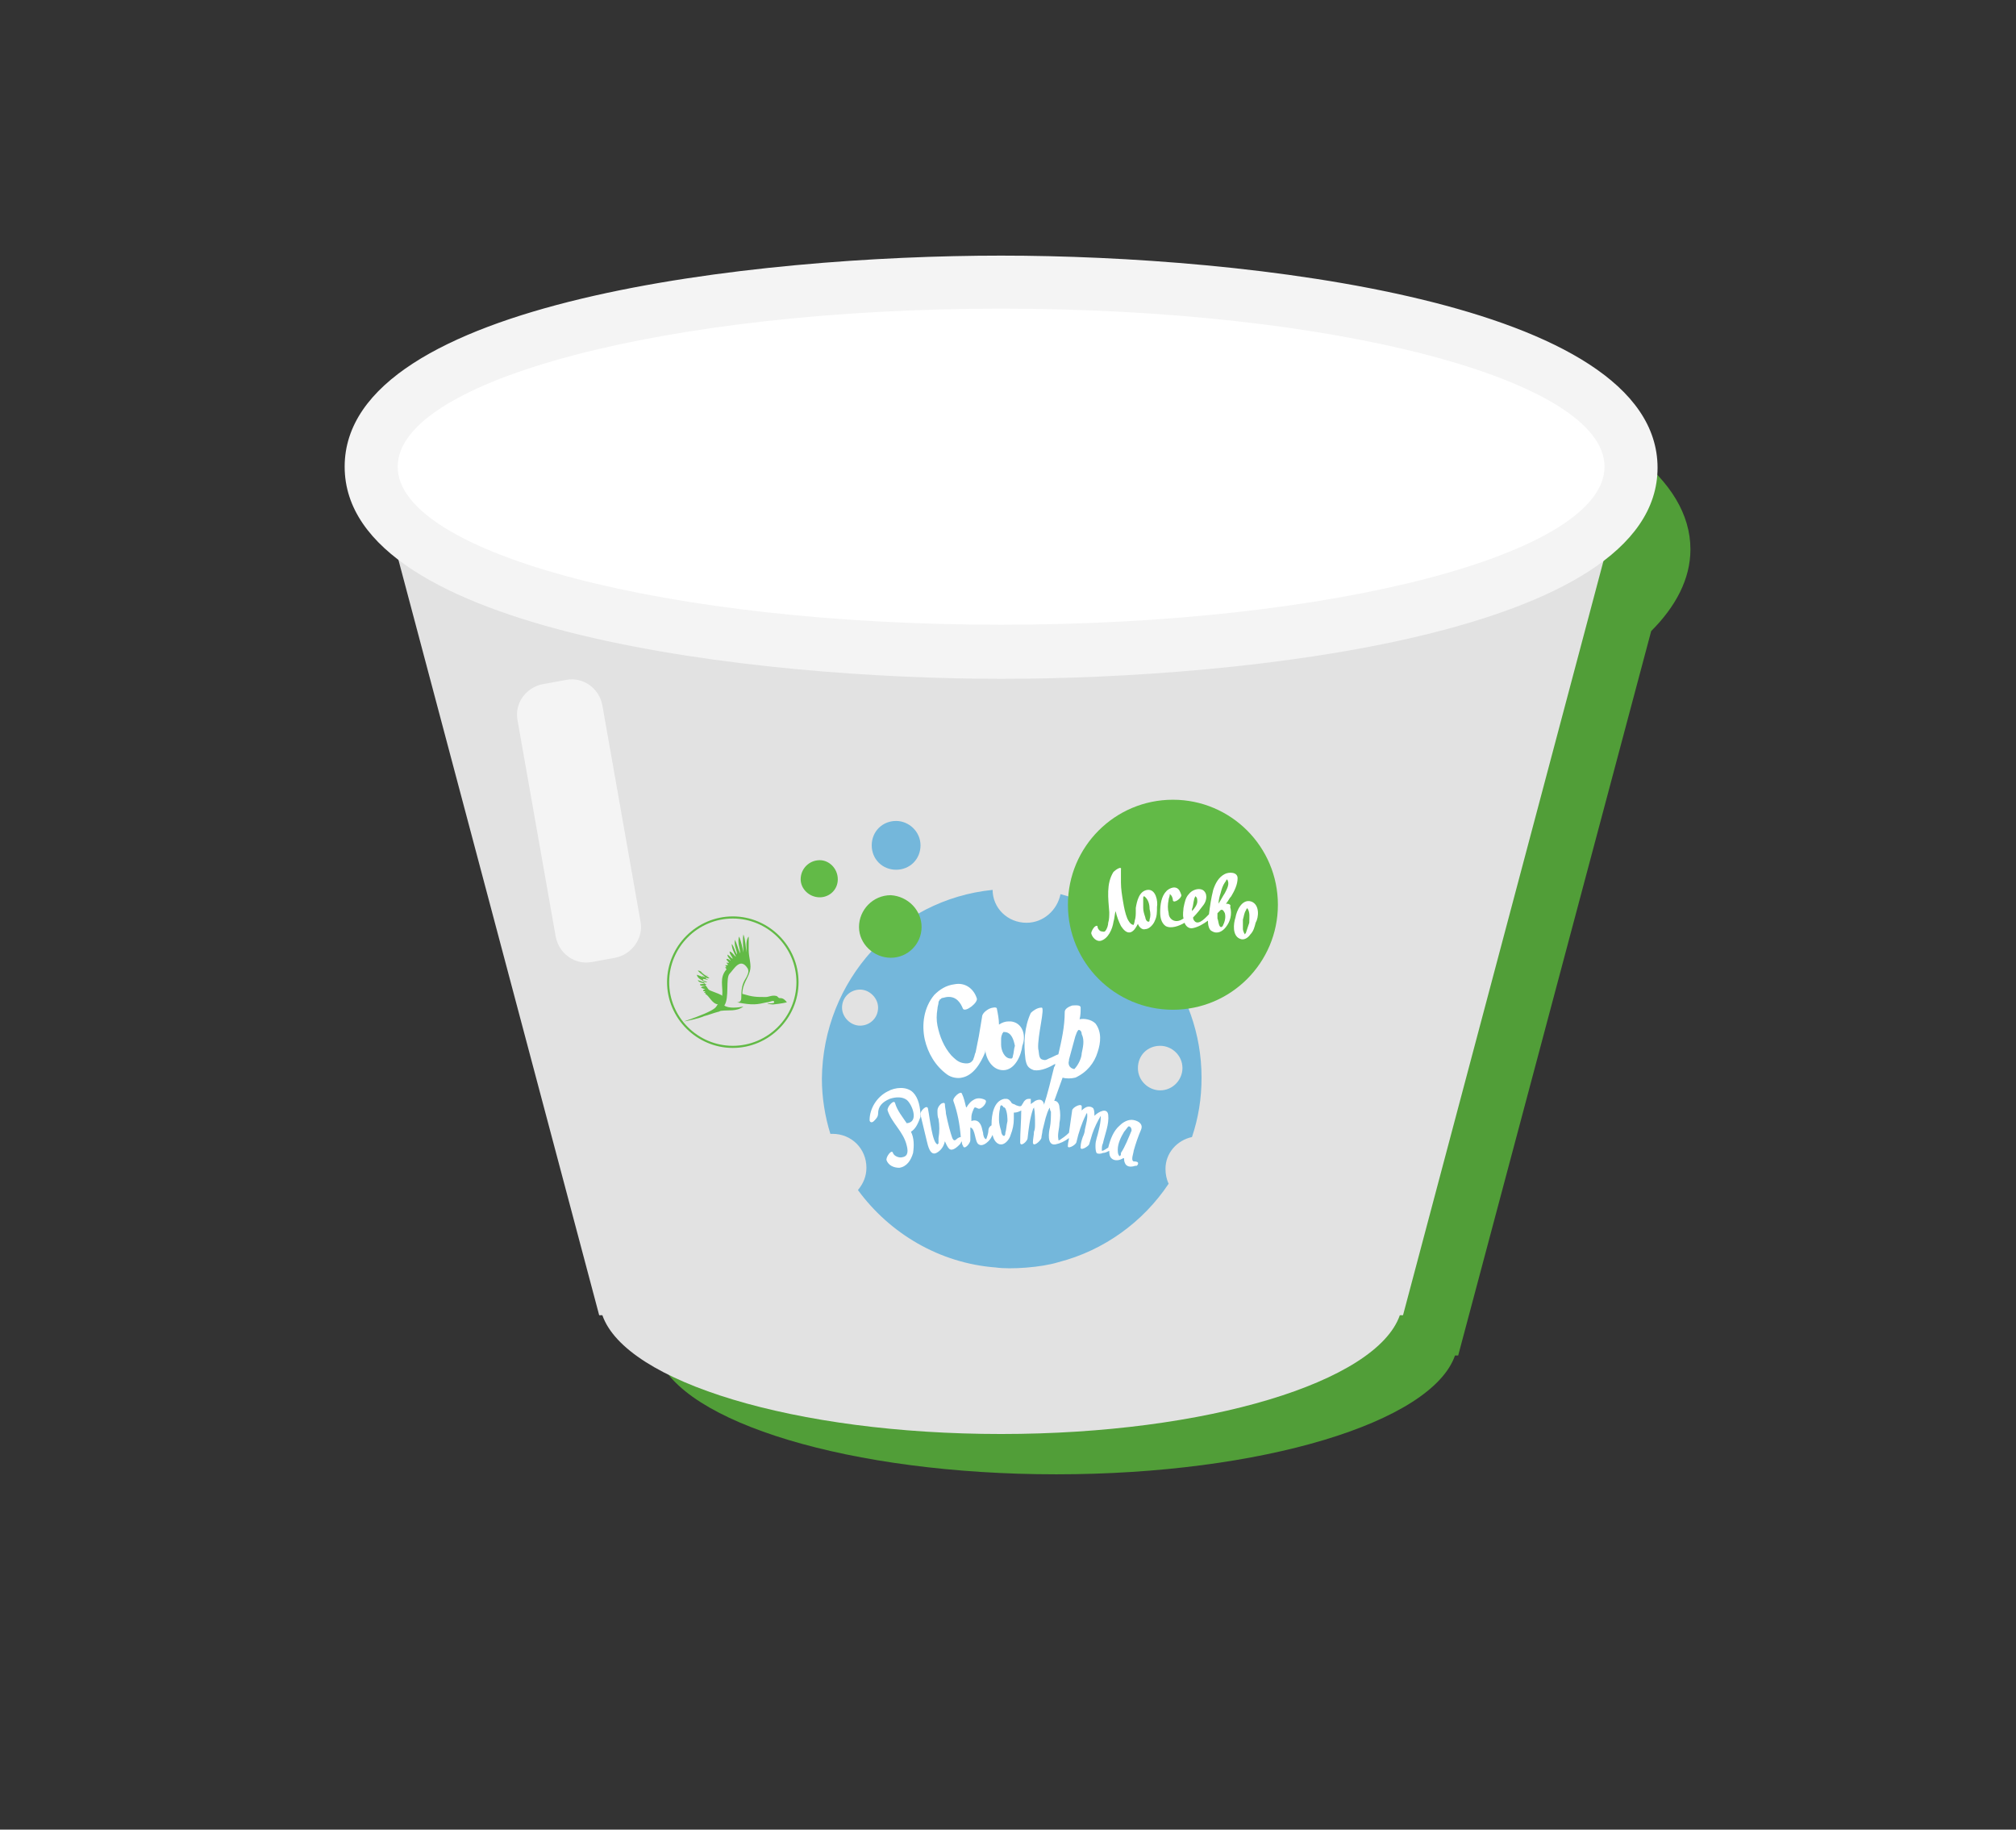 <svg xmlns="http://www.w3.org/2000/svg" viewBox="0 0 190.1 172.5"><rect x="0" y="0" width="190.1" height="172.5" fill="#333333" stroke="none"/><style>.st0{fill:#519E38;} .st1{fill:#E2E2E2;} .st2{fill:#FFFFFF;} .st3{fill:#F4F4F4;} .st4{fill-rule:evenodd;clip-rule:evenodd;fill:#74B7DB;} .st5{fill-rule:evenodd;clip-rule:evenodd;fill:#62BA47;} .st6{fill:#62BA47;} .st7{fill:#62BA46;}</style><g id="kolby"><path class="st0" d="M159.4 51.8c0-13.3-30.4-21.3-59.8-21.3s-59.8 8-59.8 21.3c0 2.8 1.4 5.4 3.8 7.7l18.2 68.3h.2c2.2 6.3 18.2 11.2 37.6 11.2 19.4 0 35.4-4.9 37.6-11.2h.3l18.2-68.3c2.3-2.3 3.7-4.9 3.7-7.7z"/><path class="st1" d="M152.5 48H36.3l20.2 76h.3c2.2 6.3 18.2 11.2 37.6 11.2s35.4-4.9 37.6-11.2h.3l20.2-76z"/><ellipse class="st2" cx="94.4" cy="44.1" rx="58.1" ry="15.2"/><path class="st3" d="M94.4 29.1c31.4 0 56.9 6.7 56.9 14.9s-25.5 14.9-56.9 14.9S37.5 52.2 37.5 44 63 29.1 94.4 29.1m0-5c-23 0-61.9 4.2-61.9 19.9s38.9 20 61.9 20 61.9-4.2 61.9-19.9-38.9-20-61.9-20zM58 90.3l-2.2.4c-1.6.3-3.1-.8-3.4-2.4l-3.6-20.4c-.3-1.6.8-3.1 2.4-3.4l2.2-.4c1.6-.3 3.1.8 3.4 2.4l3.6 20.4c.3 1.5-.8 3.1-2.4 3.4z"/><path class="st4" d="M100 84.3c-.3 1.5-1.6 2.7-3.2 2.7-1.8 0-3.2-1.4-3.2-3.1-9 .9-16 8.5-16.1 17.8 0 1.8.3 3.6.8 5.2h.2c1.8 0 3.2 1.4 3.2 3.2 0 .8-.3 1.5-.8 2.1 3 4.1 7.7 6.9 13 7.3 1.4.2 4.3 0 5.9-.5 4.3-1.1 8-3.8 10.4-7.4-.2-.4-.3-.9-.3-1.4 0-1.5 1.1-2.7 2.5-3 .6-1.8.9-3.6.9-5.6 0-8.3-5.7-15.3-13.3-17.3zM81.1 96.7c-.9 0-1.7-.8-1.7-1.7 0-1 .8-1.7 1.7-1.7.9 0 1.7.8 1.7 1.7 0 1-.8 1.7-1.7 1.7zm28.3 6.1c-1.1 0-2.1-.9-2.1-2.1 0-1.2.9-2.1 2.1-2.1 1.1 0 2.1.9 2.1 2.1 0 1.1-.9 2.1-2.1 2.1zM86.8 79.7c0 1.3-1 2.3-2.3 2.3-1.3 0-2.3-1-2.3-2.3 0-1.3 1-2.3 2.3-2.3 1.2 0 2.3 1 2.3 2.3z"/><path class="st5" d="M86.9 87.4c0 1.6-1.3 2.9-2.9 2.9-1.6 0-3-1.3-3-2.9 0-1.6 1.3-3 3-3 1.6.1 2.9 1.4 2.9 3zM79 82.9c0 1-.8 1.7-1.7 1.7-1 0-1.8-.8-1.8-1.7 0-1 .8-1.8 1.8-1.8.9 0 1.7.8 1.7 1.8z"/><circle class="st6" cx="110.6" cy="85.3" r="9.9"/><path class="st2" d="M108.2 83.9c-.8.1-1 1.1-1.1 1.7v.3c0 .3 0 .6-.1.9 0 .1-.1.4-.1.4-.3 0-.5-.4-.6-.6-.2-.5-.3-1-.4-1.6-.1-.6-.2-1.2-.2-1.8v-.7-.3-.2c.1-.4-.5 0-.7.2-.7 1.1-.5 2.5-.4 3.8 0 .3 0 .7-.1 1 0 .2-.1.6-.3.8-.1.1-.3 0-.4 0-.2-.1-.3-.3-.3-.4 0-.2-.2-.1-.3 0-.1.1-.3.4-.3.6.1.4.5.8.9.7.7-.2 1.1-1.1 1.2-1.8.1-.3.1-.7.2-1 .1.5.3 1 .5 1.4.2.3.5.7.9.6.3-.1.5-.4.7-.8.1.3.4.6.7.5.4 0 .8-.5.9-.8.2-.4.2-.8.2-1.3.1-.5-.1-1.7-.9-1.6zm.2 2.8c0 .1 0 .2-.1.2-.2 0-.3-.3-.3-.4-.1-.3-.2-.6-.2-.9v-.9c0-.1 0-.2.1-.2.4.3.5.8.5 1.2.1.4.1.7 0 1zM118 85c-.9-.3-1.4.9-1.5 1.5-.2.6-.3 1.7.4 2 .4.2.8-.1 1-.4.3-.3.4-.7.5-1.1.3-.5.4-1.7-.4-2zm-.5 2.9c0 .1-.1.1-.1.2-.1-.1-.2-.4-.2-.5v-.9c.1-.3.1-.6.3-.9 0-.1.1-.1.1-.2.3.4.2.9.2 1.4l-.3.9zM115.6 85.2c.2-.2.3-.5.5-.7.3-.5.6-1.1.6-1.7 0-.6-.8-.6-1.2-.4-.6.3-.9.9-1.1 1.5-.2.8-.3 1.5-.4 2.3-.3.3-.9 1-1.3.7-.1-.1-.2-.2-.2-.4.4-.4.7-.8 1-1.2.3-.4.4-1.1-.1-1.4-.4-.2-1 0-1.3.4-.3.3-.4.8-.5 1.3 0 .2-.1.6 0 1-.3.2-.6.3-.9.2-.3-.1-.5-.4-.5-.7-.1-.4-.1-.8 0-1.3 0-.1.1-.3.1-.4v-.1c.2.1.3.4.3.6.1.3.8-.2.8-.5-.1-.3-.2-.6-.5-.7-.3-.1-.7.1-.9.3-.5.5-.6 1.3-.6 2 0 .5.1 1 .5 1.3.5.3 1.3 0 1.8-.3.1.3.4.6.8.5.5-.1 1-.4 1.4-.7 0 .4.1.9.4 1 .5.3 1 0 1.3-.4.4-.5.6-1.2.4-1.9.1-.2-.1-.3-.4-.3zm-3-.4c0-.1.1-.2.1-.3.2.1.2.3.2.5 0 .3-.3.7-.5.9v-.2c.1-.2.1-.5.2-.9zm2.9-1.6c.1-.1.1-.2.2-.3.3.4 0 .9-.2 1.3-.2.3-.4.7-.6 1 0-.3.1-.7.2-1 .1-.4.2-.7.4-1zm-.2 4.1l-.1.1h-.1c-.2-.1-.2-.6-.3-.8v-.5l.3-.3c.2-.1.3.1.4.3.1.4 0 .8-.2 1.2z"/><g><path class="st2" d="M103.5 99.2c.3-.9.4-1.9-.2-2.7-.4-.4-1.1-.5-1.5-.4.1-.4.1-.7.1-1.1 0-.3-.6-.2-.8-.2-.3.1-.7.3-.7.6 0 1.4-.3 2.7-.6 4-.3.1-.6.3-.9.4-.2.1-.3.2-.6.1-.4-.1-.3-.7-.4-1-.1-1.2.7-4 .3-3.9-.4 0-.8.3-1 .5-.6 1.3-.7 2.8-.5 4.4.1.5.2.8.8 1 .7.1 1.5-.3 2-.6 0 .1 0 .2-.1.3-.3 1.2-.6 2.5-1 3.7-.1.3.2.3.3.3.2-.1.5-.3.6-.5.3-.8.6-1.7.9-2.5.3.1.8.1 1.2 0 1.1-.5 1.8-1.4 2.1-2.4zm-1.7-2.3s.1 0 0 0zm-.5 3.9zm0 0c-.5-.1-.6-.5-.5-.8v-.1c.2-.7.4-1.5.6-2.2.1-.2.1-.4.3-.6.2 0 .3.2.3.4.3.6.1 1.3 0 1.8 0 .4-.3 1.1-.7 1.5z"/><path class="st2" d="M95.3 96.3h-.1-.1c-.3 0-.6.1-.9.3 0-.5-.1-1-.2-1.5 0-.2-.5-.1-.7 0-.4.2-.7.5-.7.8l-.3 1.8-.3 1.5c-.1.2-.1.4-.2.6 0 .1-.1.2-.1.2-.2.3-.6.3-1 .2-.4-.1-.7-.4-1-.7-.7-.8-1.1-1.8-1.3-2.8-.1-.5-.1-1 0-1.6 0-.2.1-.4.1-.6 0-.1.1-.2.1-.2s0-.1.1-.1l.1-.1c.1 0 .4-.1.5-.1.9-.1 1.3.6 1.5 1.1.2.4 1.5-.6 1.3-1-.3-.9-1.1-1.5-2.1-1.3-.8.1-1.4.5-1.9 1-1 1.2-1.2 2.8-.9 4.2.3 1.3 1 2.5 2.1 3.3.4.3 1 .4 1.4.3 1.1-.2 1.8-1.4 2.2-2.4v-.1-.1c.1.9.7 1.9 1.7 1.9 1.1 0 1.7-1.4 1.8-2.3.4-1 0-2.2-1.1-2.3zm.2 3.3c0 .1 0 .1-.1.2h-.1c-.6 0-.9-.8-.9-1.3v-.2-.2c0-.2 0-.4.1-.6 0-.1.1-.1.1-.2h.1c.7 0 .9.8 1 1.3-.1.3-.1.7-.2 1z"/></g><g><path class="st2" d="M107.3 109.6c-.1-.1-.3-.1-.4-.1-.3-.1 0-.8 0-1 .2-.7.4-1.3.7-2 .2-.5-.2-.8-.7-.9-.5-.1-1 .2-1.3.5-.6.5-.9 1.3-1.1 2.1-.2.1-.4.3-.6.3v-.1c0-.2 0-.4.1-.6.2-.9.6-1.8.5-2.7-.1-.7-.9-.3-1.3.1 0-.2 0-.5-.1-.7-.2-.2-.5-.2-.7-.1-.2.1-.3.2-.4.3v-.3c.1-.5-.9 0-.9.3l-.3 2.1c-.3.3-.6.5-.9.7h-.1v-.1c-.1-.5.1-1 .1-1.5.1-.5.1-1 0-1.5 0-.3-.2-.7-.6-.6-.4.1-.6.3-.8.6 0-.2-.1-.5-.2-.6-.2-.2-.5-.1-.7 0-.1.1-.3.2-.4.3v-.3-.2h-.1-.1c-.2 0-.3.1-.4.2-.1.1-.1.2-.2.3-.1.3-.3.2-.6.1-.1-.1-.3-.1-.4-.2-.1-.2-.3-.4-.5-.4h-.1-.1c-1 .2-1.2 1.5-1.2 2.4v.1c-.2.1-.3.3-.3.5 0 .3-.2.8-.2.8s.1 0 0 0c-.2 0-.3-.4-.3-.6-.1-.3-.1-.7-.4-1-.2-.2-.5-.2-.7-.1v-.2-.2c0-.2.1-.5.2-.7 0-.1.1-.1.1-.2.1 0 .3.1.3.1.3.2 1-.6.7-.8-.4-.2-.8-.2-1.1 0-.2.1-.4.3-.6.6 0 0 0 .1-.1.1-.1-.4-.2-.9-.4-1.3-.1-.3-.9.4-.8.7.4 1.1.6 2.2.7 3.4-.1 0-.3.1-.4.2-.2.2-.3.1-.4-.1-.1-.3-.2-.6-.3-1-.1-.4-.2-.8-.3-1.3 0-.3-.1-.6-.1-.9 0-.2-.3-.1-.4 0-.2.2-.3.4-.3.6 0 .3 0 .6.1.8.1.6.1 1.2 0 1.8v.5l-.1.1c-.5-.2-.7-2.4-.9-3.4-.1-.4-.8.3-.7.6.2.8.4 1.7.6 2.5.1.4.3 1.4.9 1.1.4-.2.7-.6.8-1.1.1.2.2.5.4.7.3.3.8-.2 1-.4.1-.1.1-.2.2-.3 0 .1 0 .3.1.4.1.5.7-.2.7-.5v-1.2c.5.1.4 1.4.8 1.6.3.2.7-.1.9-.3.2-.2.3-.4.4-.6.1.5.4.9.8.9s.8-.5.9-.9c.2-.5.3-1 .3-1.5v-.6c.3 0 .5-.1.7-.2 0 1-.1 2-.1 3 0 .5.7-.1.7-.4.1-.9.2-1.8.5-2.7 0-.1.1-.1.1-.2.1.5.1 1.1.1 1.6 0 .2 0 .5-.1.7 0 .3-.1.7-.1 1 0 .5.7-.1.8-.4 0-.2.1-.5.1-.7l.3-1.2c.1-.3.2-.7.4-1 0 .1 0 .3.1.4 0 .5 0 1-.1 1.5-.1.4-.3 1.7.5 1.6.5-.1.9-.3 1.3-.6 0 .2-.1.4-.1.7-.1.4.7 0 .8-.3.2-.9.5-1.8.9-2.6 0-.1.1-.1.1-.2.1.5-.1 1.1-.2 1.6 0 .2-.1.5-.2.7-.1.3-.2.6-.2.9-.1.5.7 0 .8-.2.1-.3.2-.7.3-1 .2-.6.5-1.2.8-1.7v.1c0 .4-.1.9-.2 1.3-.1.5-.3.9-.3 1.4 0 .2 0 .5.1.7.1.1.4.1.6 0 .2 0 .4-.1.6-.2 0 .2 0 .5.2.7.3.3.8.2 1.1 0h.1c0 .2 0 .3.1.5.2.4.7.3 1 .2 0 .1.3-.1.2-.3zm-12.6-2.4c0 .1 0 .1 0 0zm.1-.4c0 .1 0 .2-.1.3-.2 0-.3-.3-.3-.5-.1-.3-.2-.7-.2-1 0-.4 0-.7.1-1.1 0-.1 0-.2.1-.3.1 0 .1.1.2.1 0 .1 0 .1.1.1l.1.1c.2.4.2 1 .2 1.2-.1.4-.1.8-.2 1.1zm10.8 2.2s-.1 0-.1-.1c-.1-.1-.1-.4-.1-.5 0-.6.3-1.2.6-1.7.1-.1.3-.4.4-.5h.1c.2.1.2.3.2.4-.3.7-.6 1.5-1 2.1 0 .2 0 .2-.1.3z"/><path class="st2" d="M86.1 103c-.6-.6-1.7-.5-2.4-.1-1 .5-1.7 1.6-1.7 2.7 0 .2.2.3.4.1.2-.2.4-.4.4-.7 0-.7.4-1.1 1.1-1.4.6-.2 1.2-.2 1.6.1.5.4 1.2 2.1 0 2.2-.4-.6-.9-1.2-1.1-1.9-.1-.4-.8.4-.7.7.4 1.2 1.5 2 1.8 3.3.1.4.2 1-.4 1.1-.3.1-.8-.1-.9-.4-.1-.4-.7.4-.6.7.2.5.7.7 1.2.7.7-.1 1.1-.7 1.3-1.4.1-.7.1-1.4-.2-2 .5-.3.7-.9.9-1.4 0-.9-.2-1.8-.7-2.3z"/></g><g><path class="st7" d="M73.5 94.1c-.1 0-.2-.2-.3-.2-.4-.1-.7.1-1 .1-.9 0-1.2 0-2.2-.3 0-.9.5-1.4.7-2.1.2-.6-.1-1.3-.1-2v-1.3c-.3.3-.2 1.1-.2 1.5-.1-.5-.1-1.2-.3-1.7-.1.5 0 1.2 0 1.7-.1-.5-.2-1-.4-1.5-.2.5.1 1.2.1 1.6-.2-.4-.3-.9-.5-1.3-.1.6.2 1 .2 1.4-.2-.3-.3-.8-.5-1 0 .4.2.8.4 1.2-.2-.1-.3-.4-.6-.5 0 .3.2.4.3.7-.2-.1-.3-.3-.5-.4 0 .3.2.3.3.6-.1-.1-.2-.2-.4-.2 0 .2.3.3.2.4 0 0-.2-.1-.2 0 0 0 .2.1.1.2h-.2c0 .1.1.1.1.2-.1 0-.1-.1-.1 0s.1.1.1.2c-.7.8-.3 1.6-.4 2.5 0-.1-.6-.3-1.1-.5-.3-.1-.3-.4-.5-.5 0-.1.1 0 .1-.1-.1 0-.2-.1-.2-.2h.3c-.1-.1-.5-.1-.4-.3.2 0 .4.1.5.1-.2-.1-.6-.3-.6-.4.2.1.5.3.7.2-.3-.2-.7-.4-.8-.6.2.1.5.4.7.4-.4-.1-.7-.5-1-.5.2.3.7.5.8.8-.3-.2-.6-.3-.9-.4.1.4.5.5.8.7-.3 0-.4-.1-.7-.2.1.3.5.2.7.4-.1-.1-.3 0-.5 0 0 .2.3.1.5.2-.2 0-.3 0-.4.1.1.1.3.1.4.2-.1 0-.2 0-.2.1s.2 0 .2.1c-.1 0-.1.1-.1.1h.2s-.1 0-.1.1c.4.2.6.9 1.2 1-.3.2.3.4-3.2 1.6.1 0 1.5-.3 1.9-.5.4-.1.9-.3 1.3-.4.1 0 .2-.1.3-.1.7-.1 1.4.1 2.1-.4-.5.1-1.4.2-1.8-.1.5-.7.1-2.6.5-3 .4-.4 1-1.6 1.7-.5.1.2.1.4-.1.8-.3.5-.5.8-.5 1.9 0 .2 0 .5-.4.5 1.5.3 1.9.2 2.8 0 .3 0 .7-.3.7 0 0 .1-.3.1-.5.1-.4 0 .2.1.4.1.1 0 .9-.1 1.3-.2-.3-.4-.5-.4-.7-.4z"/><path class="st7" d="M69.1 86.4c-3.4 0-6.2 2.8-6.2 6.2 0 3.4 2.8 6.2 6.2 6.2 3.4 0 6.2-2.8 6.2-6.2 0-3.4-2.8-6.2-6.2-6.2m0 .2c3.3 0 6 2.7 6 6s-2.7 6-6 6-6-2.7-6-6 2.7-6 6-6"/></g></g></svg>